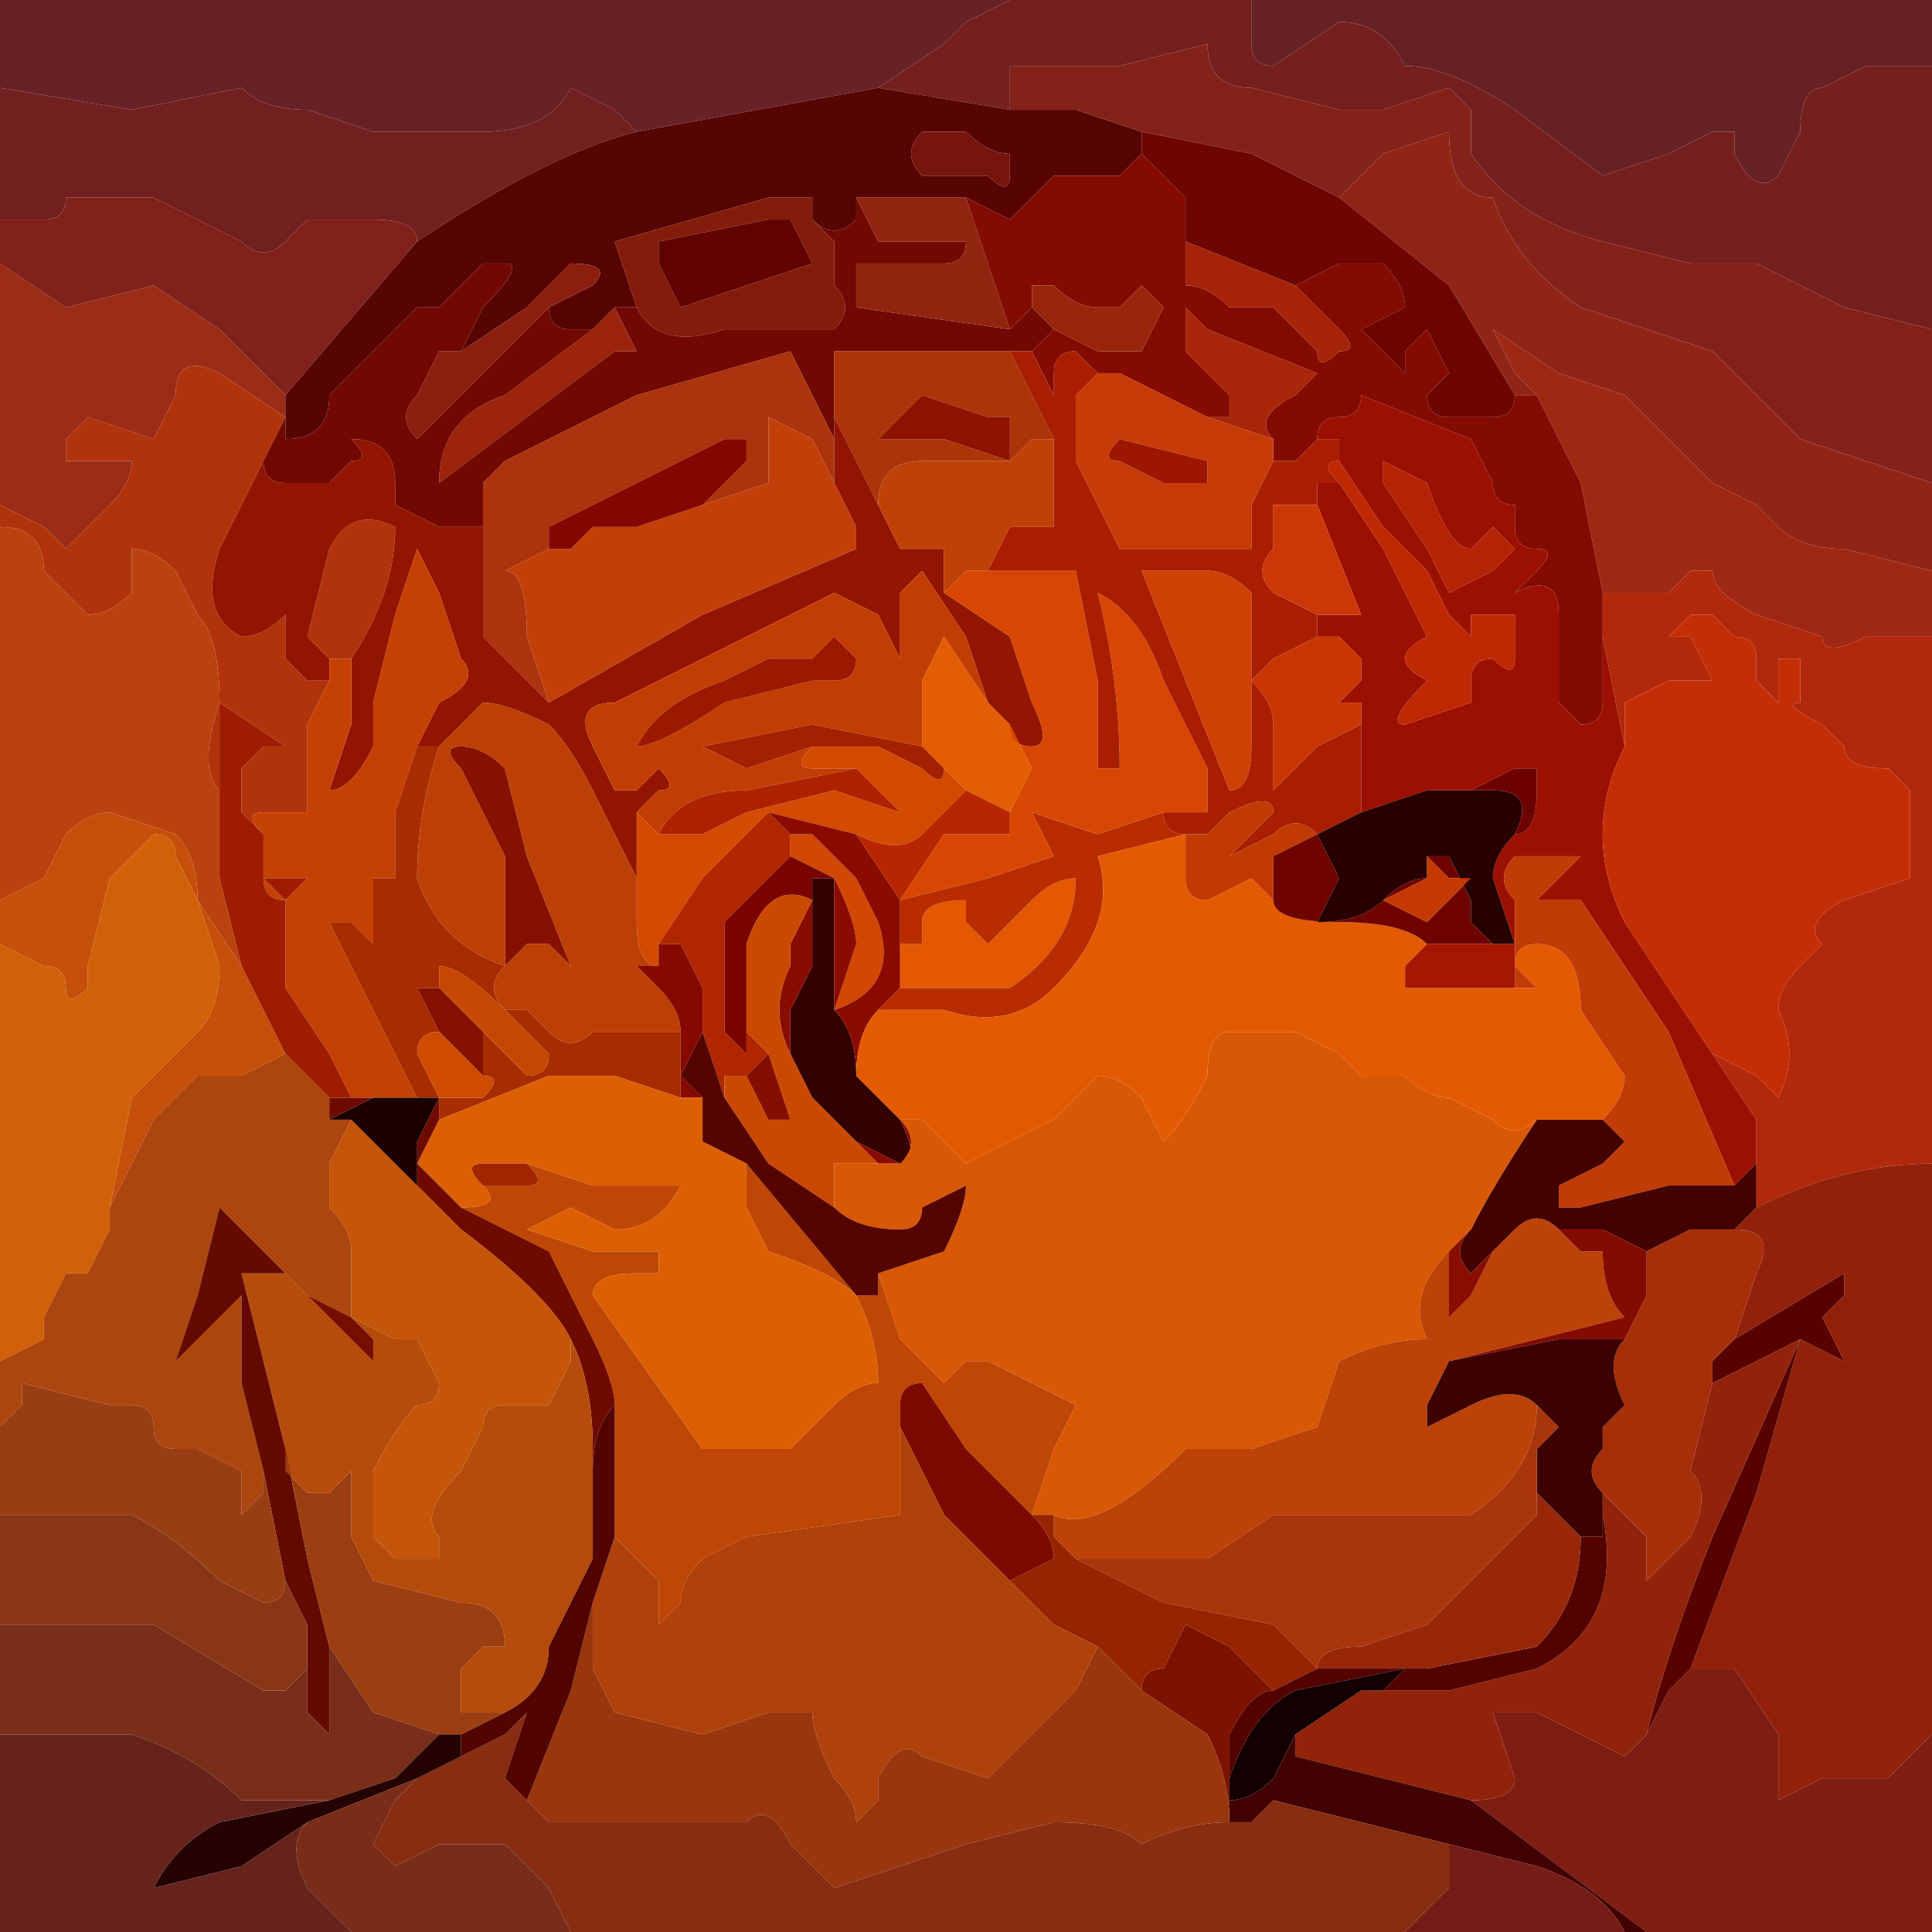 <?xml version="1.0" encoding="UTF-8" standalone="no"?>
<svg xmlns:xlink="http://www.w3.org/1999/xlink" height="4.4px" width="4.4px" xmlns="http://www.w3.org/2000/svg">
  <g transform="matrix(1.0, 0.0, 0.0, 1.0, 2.2, 2.2)">
    <path d="M0.1 -2.2 L0.0 -2.15 -0.05 -2.1 -0.2 -2.0 -0.75 -1.9 -0.8 -1.95 -0.9 -2.0 Q-0.95 -1.9 -1.1 -1.9 L-1.25 -1.9 -1.35 -1.9 -1.5 -1.95 Q-1.6 -1.95 -1.65 -2.0 L-1.9 -1.95 -2.2 -2.0 -2.2 -2.2 0.1 -2.2" fill="#662226" fill-rule="evenodd" stroke="none"/>
    <path d="M-2.2 -1.05 L-2.2 -1.6 -2.05 -1.5 -1.85 -1.55 -1.7 -1.45 -1.55 -1.3 -1.55 -1.25 -1.7 -1.35 Q-1.8 -1.4 -1.8 -1.3 L-1.85 -1.2 -2.0 -1.25 -2.05 -1.2 -2.05 -1.15 -2.0 -1.15 -1.9 -1.15 Q-1.9 -1.1 -1.95 -1.05 L-2.05 -0.95 -2.1 -1.0 -2.2 -1.05 M-1.55 -1.25 L-1.55 -1.25" fill="#9b2c16" fill-rule="evenodd" stroke="none"/>
    <path d="M-2.2 -1.6 L-2.2 -1.7 -2.1 -1.7 Q-2.05 -1.7 -2.05 -1.75 L-1.85 -1.75 -1.65 -1.65 Q-1.6 -1.6 -1.55 -1.65 L-1.5 -1.7 -1.35 -1.7 Q-1.25 -1.7 -1.25 -1.65 L-1.55 -1.3 -1.7 -1.45 -1.85 -1.55 -2.05 -1.5 -2.2 -1.6" fill="#80221b" fill-rule="evenodd" stroke="none"/>
    <path d="M-2.2 -1.7 L-2.2 -2.0 -1.9 -1.95 -1.65 -2.0 Q-1.6 -1.95 -1.5 -1.95 L-1.35 -1.9 -1.25 -1.9 -1.1 -1.9 Q-0.95 -1.9 -0.9 -2.0 L-0.8 -1.95 -0.75 -1.9 Q-0.95 -1.85 -1.25 -1.65 -1.25 -1.7 -1.35 -1.7 L-1.5 -1.7 -1.55 -1.65 Q-1.6 -1.6 -1.65 -1.65 L-1.85 -1.75 -2.05 -1.75 Q-2.05 -1.7 -2.1 -1.7 L-2.2 -1.7" fill="#711f1f" fill-rule="evenodd" stroke="none"/>
    <path d="M-2.2 -1.0 L-2.2 -1.05 -2.1 -1.0 -2.05 -0.95 -1.95 -1.05 Q-1.9 -1.1 -1.9 -1.15 L-2.0 -1.15 -2.05 -1.15 -2.05 -1.2 -2.0 -1.25 -1.85 -1.2 -1.8 -1.3 Q-1.8 -1.4 -1.7 -1.35 L-1.55 -1.25 -1.6 -1.15 -1.65 -1.05 -1.7 -0.95 Q-1.75 -0.8 -1.65 -0.75 -1.6 -0.75 -1.55 -0.8 L-1.55 -0.7 -1.5 -0.65 -1.5 -0.65 -1.45 -0.65 -1.5 -0.55 -1.5 -0.35 -1.6 -0.35 Q-1.65 -0.35 -1.6 -0.3 L-1.65 -0.35 -1.65 -0.45 -1.6 -0.5 Q-1.55 -0.5 -1.55 -0.5 L-1.7 -0.6 -1.7 -0.4 Q-1.75 -0.45 -1.7 -0.6 -1.7 -0.75 -1.75 -0.8 L-1.8 -0.9 Q-1.85 -0.95 -1.9 -0.95 L-1.9 -0.85 Q-1.95 -0.8 -2.0 -0.8 L-2.1 -0.9 Q-2.1 -1.0 -2.2 -1.0 M-1.45 -0.7 L-1.5 -0.75 -1.45 -0.95 Q-1.4 -1.05 -1.3 -1.0 -1.3 -0.85 -1.4 -0.7 L-1.45 -0.7" fill="#b1330c" fill-rule="evenodd" stroke="none"/>
    <path d="M-2.2 -0.15 L-2.2 -1.0 Q-2.1 -1.0 -2.1 -0.9 L-2.0 -0.8 Q-1.95 -0.8 -1.9 -0.85 L-1.9 -0.95 Q-1.85 -0.95 -1.8 -0.9 L-1.75 -0.8 Q-1.7 -0.75 -1.7 -0.6 -1.75 -0.45 -1.7 -0.4 L-1.7 -0.2 -1.65 0.0 -1.75 -0.15 Q-1.75 -0.25 -1.8 -0.3 L-1.95 -0.35 Q-2.0 -0.35 -2.05 -0.3 L-2.1 -0.2 -2.2 -0.15" fill="#ba420f" fill-rule="evenodd" stroke="none"/>
    <path d="M-2.2 -0.05 L-2.2 -0.15 -2.1 -0.2 -2.05 -0.3 Q-2.0 -0.35 -1.95 -0.35 L-1.8 -0.3 Q-1.75 -0.25 -1.75 -0.15 L-1.65 0.0 -1.6 0.1 -1.55 0.2 -1.65 0.25 -1.75 0.25 -1.85 0.35 -1.95 0.55 -1.9 0.3 -1.75 0.15 Q-1.7 0.1 -1.7 0.0 L-1.75 -0.15 -1.8 -0.25 Q-1.8 -0.3 -1.85 -0.3 L-1.95 -0.2 -2.0 0.0 -2.0 0.05 Q-2.05 0.1 -2.05 0.05 -2.05 0.0 -2.1 0.0 L-2.2 -0.05" fill="#c64f0b" fill-rule="evenodd" stroke="none"/>
    <path d="M-2.2 0.9 L-2.2 -0.05 -2.1 0.0 Q-2.05 0.0 -2.05 0.05 -2.05 0.1 -2.0 0.05 L-2.0 0.0 -1.95 -0.2 -1.85 -0.3 Q-1.8 -0.3 -1.8 -0.25 L-1.75 -0.15 -1.7 0.0 Q-1.7 0.1 -1.75 0.15 L-1.9 0.3 -1.95 0.55 -1.95 0.6 -2.0 0.7 -2.05 0.7 -2.1 0.8 -2.1 0.85 -2.2 0.9" fill="#d16109" fill-rule="evenodd" stroke="none"/>
    <path d="M0.65 -2.2 L0.65 -2.1 Q0.65 -2.05 0.7 -2.05 L0.85 -2.15 Q0.95 -2.15 1.0 -2.05 1.1 -2.05 1.25 -1.95 L1.45 -1.8 1.6 -1.85 1.7 -1.9 1.75 -1.9 1.75 -1.85 Q1.8 -1.75 1.85 -1.8 L1.9 -1.9 Q1.9 -2.0 1.95 -2.0 L2.05 -2.05 2.2 -2.05 2.2 -1.45 2.0 -1.5 Q1.9 -1.55 1.8 -1.6 L1.65 -1.6 1.45 -1.65 Q1.25 -1.7 1.15 -1.85 L1.15 -1.95 1.1 -2.0 0.95 -1.95 0.85 -1.95 0.65 -2.0 Q0.55 -2.0 0.55 -2.1 L0.35 -2.05 0.1 -2.05 0.1 -1.95 -0.2 -2.0 -0.05 -2.1 0.0 -2.15 0.1 -2.2 0.65 -2.2" fill="#75201e" fill-rule="evenodd" stroke="none"/>
    <path d="M-0.2 -2.0 L0.1 -1.95 0.25 -1.95 0.4 -1.9 0.4 -1.85 0.35 -1.8 0.25 -1.8 0.2 -1.8 0.15 -1.75 0.1 -1.7 0.0 -1.75 -0.25 -1.75 -0.25 -1.7 Q-0.3 -1.65 -0.35 -1.7 L-0.35 -1.75 -0.45 -1.75 -0.8 -1.65 -0.75 -1.5 -0.75 -1.5 -0.8 -1.5 -0.85 -1.45 -0.9 -1.45 Q-0.95 -1.45 -0.95 -1.5 L-0.85 -1.55 Q-0.8 -1.6 -0.9 -1.6 L-1.0 -1.5 -1.15 -1.4 -1.1 -1.5 Q-1.0 -1.6 -1.05 -1.6 L-1.1 -1.6 -1.2 -1.5 -1.25 -1.5 -1.35 -1.4 -1.45 -1.3 Q-1.45 -1.2 -1.55 -1.2 L-1.55 -1.25 -1.55 -1.3 -1.25 -1.65 Q-0.95 -1.85 -0.75 -1.9 L-0.2 -2.0 M0.1 -1.8 L0.1 -1.85 Q0.05 -1.85 0.0 -1.9 L-0.1 -1.9 Q-0.15 -1.85 -0.1 -1.8 L0.05 -1.8 Q0.1 -1.75 0.1 -1.8" fill="#560503" fill-rule="evenodd" stroke="none"/>
    <path d="M0.1 -1.8 Q0.1 -1.75 0.05 -1.8 L-0.1 -1.8 Q-0.15 -1.85 -0.1 -1.9 L0.0 -1.9 Q0.05 -1.85 0.1 -1.85 L0.1 -1.8" fill="#76150c" fill-rule="evenodd" stroke="none"/>
    <path d="M-0.7 -1.65 L-0.7 -1.6 -0.65 -1.5 -0.5 -1.55 -0.35 -1.6 -0.4 -1.7 -0.45 -1.7 -0.7 -1.65 M-0.75 -1.5 L-0.8 -1.65 -0.45 -1.75 -0.35 -1.75 -0.35 -1.7 -0.3 -1.65 -0.3 -1.55 Q-0.25 -1.5 -0.3 -1.45 L-0.45 -1.45 -0.55 -1.45 Q-0.7 -1.4 -0.75 -1.5" fill="#841c0b" fill-rule="evenodd" stroke="none"/>
    <path d="M-0.7 -1.65 L-0.45 -1.7 -0.4 -1.7 -0.35 -1.6 -0.5 -1.55 -0.65 -1.5 -0.7 -1.6 -0.7 -1.65" fill="#600301" fill-rule="evenodd" stroke="none"/>
    <path d="M-1.15 -1.4 L-1.0 -1.5 -0.9 -1.6 Q-0.8 -1.6 -0.85 -1.55 L-0.95 -1.5 -1.1 -1.35 -1.25 -1.2 Q-1.3 -1.25 -1.25 -1.3 L-1.2 -1.4 -1.15 -1.4" fill="#8c1e0d" fill-rule="evenodd" stroke="none"/>
    <path d="M-0.85 -1.45 L-0.8 -1.5 -0.75 -1.4 -0.8 -1.4 -1.0 -1.25 -1.2 -1.1 Q-1.2 -1.25 -1.05 -1.3 L-0.85 -1.45" fill="#9c240d" fill-rule="evenodd" stroke="none"/>
    <path d="M0.1 -1.45 L0.15 -1.5 0.2 -1.45 0.15 -1.4 0.1 -1.4 -0.1 -1.4 -0.3 -1.4 -0.3 -1.25 -0.3 -1.2 -0.35 -1.3 -0.4 -1.4 -0.75 -1.3 -1.05 -1.15 -1.1 -1.1 -1.1 -1.0 -1.2 -1.0 -1.3 -1.05 -1.3 -1.1 Q-1.3 -1.2 -1.4 -1.2 -1.35 -1.15 -1.4 -1.15 L-1.45 -1.1 -1.55 -1.1 Q-1.6 -1.1 -1.6 -1.15 L-1.55 -1.25 -1.55 -1.25 -1.55 -1.2 Q-1.45 -1.2 -1.45 -1.3 L-1.35 -1.4 -1.25 -1.5 -1.2 -1.5 -1.1 -1.6 -1.05 -1.6 Q-1.0 -1.6 -1.1 -1.5 L-1.15 -1.4 -1.2 -1.4 -1.25 -1.3 Q-1.3 -1.25 -1.25 -1.2 L-1.1 -1.35 -0.95 -1.5 Q-0.95 -1.45 -0.9 -1.45 L-0.85 -1.45 -1.05 -1.3 Q-1.2 -1.25 -1.2 -1.1 L-1.0 -1.25 -0.8 -1.4 -0.75 -1.4 -0.8 -1.5 -0.75 -1.5 -0.75 -1.5 Q-0.7 -1.4 -0.55 -1.45 L-0.45 -1.45 -0.3 -1.45 Q-0.25 -1.5 -0.3 -1.55 L-0.3 -1.65 -0.35 -1.7 Q-0.3 -1.65 -0.25 -1.7 L-0.25 -1.75 -0.2 -1.65 -0.15 -1.65 -0.05 -1.65 0.0 -1.65 Q0.0 -1.6 -0.05 -1.6 L-0.2 -1.6 -0.25 -1.6 -0.25 -1.5 0.1 -1.45" fill="#720802" fill-rule="evenodd" stroke="none"/>
    <path d="M0.0 -1.75 L0.05 -1.6 0.1 -1.45 -0.25 -1.5 -0.25 -1.6 -0.2 -1.6 -0.05 -1.6 Q0.0 -1.6 0.0 -1.65 L-0.05 -1.65 -0.15 -1.65 -0.2 -1.65 -0.25 -1.75 0.0 -1.75" fill="#91240e" fill-rule="evenodd" stroke="none"/>
    <path d="M0.1 -1.4 L0.15 -1.3 0.2 -1.2 0.15 -1.2 0.1 -1.15 0.0 -1.15 -0.1 -1.15 Q-0.2 -1.15 -0.2 -1.05 L-0.25 -1.15 -0.3 -1.25 -0.3 -1.4 -0.1 -1.4 0.1 -1.4 M0.1 -1.15 L0.1 -1.25 0.05 -1.25 -0.1 -1.3 -0.2 -1.2 -0.05 -1.2 0.1 -1.15" fill="#ac3409" fill-rule="evenodd" stroke="none"/>
    <path d="M-1.1 -1.0 L-1.1 -1.1 -1.05 -1.15 -0.75 -1.3 -0.4 -1.4 -0.35 -1.3 -0.3 -1.2 -0.3 -1.1 -0.35 -1.2 -0.45 -1.25 -0.45 -1.2 Q-0.45 -1.15 -0.45 -1.1 L-0.6 -1.05 -0.75 -1.0 -0.6 -1.05 -0.5 -1.15 -0.5 -1.2 -0.55 -1.2 -0.75 -1.1 -0.95 -1.0 -0.95 -0.95 -0.9 -0.95 -0.95 -0.95 -1.05 -0.9 Q-1.0 -0.9 -1.0 -0.75 L-0.95 -0.6 -1.1 -0.75 -1.1 -1.0" fill="#ab330d" fill-rule="evenodd" stroke="none"/>
    <path d="M-0.3 -1.25 L-0.25 -1.15 -0.2 -1.05 -0.15 -0.95 -0.1 -0.95 -0.05 -0.95 -0.05 -0.85 0.1 -0.75 0.15 -0.6 Q0.2 -0.5 0.15 -0.5 0.1 -0.5 0.1 -0.55 L0.05 -0.6 0.0 -0.75 -0.1 -0.9 -0.15 -0.85 -0.15 -0.7 -0.2 -0.8 -0.3 -0.85 -0.8 -0.6 Q-0.9 -0.6 -0.85 -0.5 L-0.8 -0.4 -0.75 -0.4 -0.7 -0.45 Q-0.65 -0.4 -0.7 -0.4 L-0.75 -0.35 -0.75 -0.2 -0.85 -0.4 Q-0.9 -0.5 -0.95 -0.55 -1.05 -0.6 -1.1 -0.6 L-1.2 -0.5 -1.25 -0.5 -1.2 -0.6 Q-1.1 -0.65 -1.15 -0.7 L-1.2 -0.85 -1.25 -0.95 -1.3 -0.8 -1.35 -0.6 -1.35 -0.5 Q-1.4 -0.4 -1.45 -0.4 L-1.4 -0.55 -1.4 -0.7 Q-1.3 -0.85 -1.3 -1.0 -1.4 -1.05 -1.45 -0.95 L-1.5 -0.75 -1.45 -0.7 -1.45 -0.65 -1.5 -0.65 -1.5 -0.65 -1.55 -0.7 -1.55 -0.8 Q-1.6 -0.75 -1.65 -0.75 -1.75 -0.8 -1.7 -0.95 L-1.65 -1.05 -1.6 -1.15 Q-1.6 -1.1 -1.55 -1.1 L-1.45 -1.1 -1.4 -1.15 Q-1.35 -1.15 -1.4 -1.2 -1.3 -1.2 -1.3 -1.1 L-1.3 -1.05 -1.2 -1.0 -1.1 -1.0 -1.1 -0.75 -0.95 -0.6 -0.6 -0.8 -0.25 -0.95 -0.25 -1.0 -0.3 -1.1 -0.3 -1.2 -0.3 -1.25" fill="#921501" fill-rule="evenodd" stroke="none"/>
    <path d="M-1.6 -0.3 Q-1.65 -0.35 -1.6 -0.35 L-1.5 -0.35 -1.5 -0.55 -1.45 -0.65 -1.45 -0.7 -1.4 -0.7 -1.4 -0.55 -1.45 -0.4 Q-1.4 -0.4 -1.35 -0.5 L-1.35 -0.6 -1.3 -0.8 -1.25 -0.95 -1.2 -0.85 -1.15 -0.7 Q-1.1 -0.65 -1.2 -0.6 L-1.25 -0.5 -1.3 -0.35 -1.3 -0.2 -1.35 -0.2 -1.35 -0.05 -1.4 -0.1 -1.45 -0.1 -1.35 0.1 -1.25 0.3 -1.3 0.3 -1.4 0.3 -1.45 0.2 -1.55 0.05 -1.55 -0.15 -1.5 -0.2 -1.55 -0.2 -1.6 -0.2 -1.55 -0.15 Q-1.6 -0.15 -1.6 -0.2 L-1.6 -0.3" fill="#c54003" fill-rule="evenodd" stroke="none"/>
    <path d="M-1.65 0.0 L-1.7 -0.2 -1.7 -0.4 -1.7 -0.6 -1.55 -0.5 Q-1.55 -0.5 -1.6 -0.5 L-1.65 -0.45 -1.65 -0.35 -1.6 -0.3 -1.6 -0.2 Q-1.6 -0.15 -1.55 -0.15 L-1.6 -0.2 -1.55 -0.2 -1.5 -0.2 -1.55 -0.15 -1.55 0.05 -1.45 0.2 -1.4 0.3 -1.4 0.3 -1.45 0.3 -1.55 0.2 -1.6 0.1 -1.65 0.0" fill="#9e1d00" fill-rule="evenodd" stroke="none"/>
    <path d="M-1.25 -0.5 L-1.2 -0.5 Q-1.25 -0.35 -1.25 -0.2 -1.2 -0.05 -1.05 0.0 L-1.05 0.0 Q-1.1 0.05 -1.05 0.1 L-1.0 0.1 -0.95 0.15 Q-0.9 0.2 -0.85 0.15 L-0.75 0.15 -0.65 0.15 -0.65 0.3 -0.8 0.25 -0.95 0.25 -1.2 0.35 -1.2 0.3 -1.25 0.3 -1.35 0.1 -1.45 -0.1 -1.4 -0.1 -1.35 -0.05 -1.35 -0.2 -1.3 -0.2 -1.3 -0.35 -1.25 -0.5 M-1.2 0.15 Q-1.25 0.15 -1.25 0.2 L-1.2 0.3 -1.1 0.3 Q-1.05 0.25 -1.1 0.25 L-1.1 0.15 -1.0 0.25 Q-0.95 0.25 -0.95 0.2 L-1.05 0.1 Q-1.15 0.0 -1.2 0.0 L-1.2 0.05 -1.25 0.05 -1.2 0.15" fill="#a72c00" fill-rule="evenodd" stroke="none"/>
    <path d="M-1.05 0.0 Q-1.05 -0.1 -1.05 -0.25 -1.1 -0.35 -1.15 -0.45 -1.2 -0.5 -1.15 -0.5 -1.1 -0.5 -1.05 -0.45 L-1.0 -0.25 -0.9 0.0 Q-0.9 0.0 -0.95 -0.05 L-1.0 -0.05 -1.05 0.0 -1.05 0.0" fill="#871100" fill-rule="evenodd" stroke="none"/>
    <path d="M-1.2 -0.5 L-1.1 -0.6 Q-1.05 -0.6 -0.95 -0.55 -0.9 -0.5 -0.85 -0.4 L-0.75 -0.2 -0.75 -0.1 Q-0.75 0.0 -0.7 0.0 L-0.75 0.0 -0.7 0.05 Q-0.65 0.1 -0.65 0.15 L-0.75 0.15 -0.85 0.15 Q-0.9 0.2 -0.95 0.15 L-1.0 0.1 -1.05 0.1 Q-1.1 0.05 -1.05 0.0 -1.2 -0.05 -1.25 -0.2 -1.25 -0.35 -1.2 -0.5 M-1.05 0.0 L-1.0 -0.05 -0.95 -0.05 Q-0.9 0.0 -0.9 0.0 L-1.0 -0.25 -1.05 -0.45 Q-1.1 -0.5 -1.15 -0.5 -1.2 -0.5 -1.15 -0.45 -1.1 -0.35 -1.05 -0.25 -1.05 -0.1 -1.05 0.0" fill="#bc3f06" fill-rule="evenodd" stroke="none"/>
    <path d="M0.2 -1.2 L0.2 -1.0 0.1 -1.0 0.05 -0.9 0.0 -0.9 -0.05 -0.85 -0.05 -0.95 -0.1 -0.95 -0.15 -0.95 -0.2 -1.05 Q-0.2 -1.15 -0.1 -1.15 L0.0 -1.15 0.1 -1.15 0.15 -1.2 0.2 -1.2 M0.1 -1.15 L0.1 -1.15" fill="#be4108" fill-rule="evenodd" stroke="none"/>
    <path d="M0.1 -1.15 L-0.05 -1.2 -0.2 -1.2 -0.1 -1.3 0.05 -1.25 0.1 -1.25 0.1 -1.15 0.1 -1.15" fill="#8e1300" fill-rule="evenodd" stroke="none"/>
    <path d="M-0.95 -0.6 L-1.0 -0.75 Q-1.0 -0.9 -1.05 -0.9 L-0.95 -0.95 -0.9 -0.95 -0.85 -1.0 -0.75 -1.0 -0.6 -1.05 -0.45 -1.1 Q-0.45 -1.15 -0.45 -1.2 L-0.45 -1.25 -0.35 -1.2 -0.3 -1.1 -0.25 -1.0 -0.25 -0.95 -0.6 -0.8 -0.95 -0.6" fill="#c23f09" fill-rule="evenodd" stroke="none"/>
    <path d="M0.05 -0.6 L-0.05 -0.75 -0.1 -0.65 -0.1 -0.5 -0.35 -0.55 -0.6 -0.5 -0.5 -0.45 -0.35 -0.5 Q-0.4 -0.45 -0.35 -0.45 L-0.25 -0.45 -0.5 -0.4 Q-0.65 -0.4 -0.7 -0.3 L-0.75 -0.35 -0.7 -0.4 Q-0.65 -0.4 -0.7 -0.45 L-0.75 -0.4 -0.8 -0.4 -0.85 -0.5 Q-0.9 -0.6 -0.8 -0.6 L-0.3 -0.85 -0.2 -0.8 -0.15 -0.7 -0.15 -0.85 -0.1 -0.9 0.0 -0.75 0.05 -0.6 M-0.35 -0.7 L-0.45 -0.7 -0.55 -0.65 Q-0.7 -0.6 -0.75 -0.5 -0.7 -0.5 -0.55 -0.6 L-0.35 -0.65 -0.3 -0.65 Q-0.25 -0.65 -0.25 -0.7 L-0.3 -0.75 -0.35 -0.7" fill="#c23d04" fill-rule="evenodd" stroke="none"/>
    <path d="M-0.35 -0.7 L-0.3 -0.75 -0.25 -0.7 Q-0.25 -0.65 -0.3 -0.65 L-0.35 -0.65 -0.55 -0.6 Q-0.7 -0.5 -0.75 -0.5 -0.7 -0.6 -0.55 -0.65 L-0.45 -0.7 -0.35 -0.7" fill="#9b1900" fill-rule="evenodd" stroke="none"/>
    <path d="M0.05 -0.6 L0.1 -0.55 0.15 -0.45 0.1 -0.35 0.0 -0.4 -0.05 -0.45 -0.1 -0.5 -0.1 -0.65 -0.05 -0.75 0.05 -0.6" fill="#e25d03" fill-rule="evenodd" stroke="none"/>
    <path d="M-0.9 -0.95 L-0.95 -0.95 -0.95 -1.0 -0.75 -1.1 -0.55 -1.2 -0.5 -1.2 -0.5 -1.15 -0.6 -1.05 -0.75 -1.0 -0.85 -1.0 -0.9 -0.95" fill="#820700" fill-rule="evenodd" stroke="none"/>
    <path d="M-0.25 -0.3 L-0.45 -0.35 -0.6 -0.2 -0.7 -0.05 -0.7 0.0 Q-0.75 0.0 -0.75 -0.1 L-0.75 -0.2 -0.75 -0.35 -0.7 -0.3 -0.6 -0.3 -0.5 -0.35 -0.3 -0.4 -0.15 -0.35 -0.2 -0.4 -0.25 -0.45 -0.35 -0.45 Q-0.4 -0.45 -0.35 -0.5 L-0.2 -0.5 -0.1 -0.45 Q-0.05 -0.4 -0.05 -0.45 L0.0 -0.4 -0.1 -0.3 Q-0.15 -0.25 -0.25 -0.3" fill="#d34a02" fill-rule="evenodd" stroke="none"/>
    <path d="M-0.45 -0.35 L-0.4 -0.3 -0.35 -0.3 -0.4 -0.3 -0.4 -0.25 -0.55 -0.1 -0.55 0.15 -0.5 0.2 -0.5 0.15 -0.45 0.2 -0.5 0.25 -0.55 0.25 -0.55 0.3 -0.6 0.15 -0.6 0.05 -0.65 -0.05 -0.7 -0.05 -0.6 -0.2 -0.45 -0.35" fill="#b02600" fill-rule="evenodd" stroke="none"/>
    <path d="M-0.65 0.15 Q-0.65 0.1 -0.7 0.05 L-0.75 0.0 -0.7 0.0 -0.7 -0.05 -0.65 -0.05 -0.6 0.05 -0.6 0.15 -0.65 0.25 -0.6 0.3 -0.65 0.3 -0.65 0.15" fill="#860900" fill-rule="evenodd" stroke="none"/>
    <path d="M-0.7 -0.3 Q-0.65 -0.4 -0.5 -0.4 L-0.25 -0.45 -0.2 -0.4 -0.15 -0.35 -0.3 -0.4 -0.5 -0.35 -0.6 -0.3 -0.7 -0.3" fill="#ad2200" fill-rule="evenodd" stroke="none"/>
    <path d="M-0.1 -0.5 L-0.05 -0.45 Q-0.05 -0.4 -0.1 -0.45 L-0.2 -0.5 -0.35 -0.5 -0.5 -0.45 -0.6 -0.5 -0.35 -0.55 -0.1 -0.5" fill="#a32000" fill-rule="evenodd" stroke="none"/>
    <path d="M-0.35 -0.3 Q-0.3 -0.25 -0.25 -0.2 L-0.2 -0.1 Q-0.15 0.05 -0.3 0.1 L-0.25 -0.05 Q-0.25 -0.1 -0.3 -0.2 L-0.3 -0.2 -0.4 -0.25 -0.4 -0.3 -0.35 -0.3" fill="#d24701" fill-rule="evenodd" stroke="none"/>
    <path d="M-0.3 -0.2 L-0.3 0.1 Q-0.25 0.15 -0.25 0.25 L-0.15 0.35 Q-0.1 0.45 -0.15 0.45 L-0.25 0.4 -0.35 0.3 -0.4 0.2 -0.4 0.1 -0.35 0.0 -0.35 -0.15 -0.35 -0.2 -0.3 -0.2 -0.3 -0.2" fill="#350000" fill-rule="evenodd" stroke="none"/>
    <path d="M-0.3 -0.2 L-0.35 -0.2 -0.35 -0.15 Q-0.45 -0.2 -0.5 -0.05 L-0.5 0.15 -0.5 0.2 -0.55 0.15 -0.55 -0.1 -0.4 -0.25 -0.3 -0.2" fill="#790400" fill-rule="evenodd" stroke="none"/>
    <path d="M-0.35 -0.15 L-0.35 0.0 -0.4 0.1 -0.4 0.2 Q-0.45 0.1 -0.4 0.0 L-0.4 -0.05 -0.35 -0.15" fill="#880d00" fill-rule="evenodd" stroke="none"/>
    <path d="M-0.25 -0.3 L-0.15 -0.15 -0.15 -0.05 -0.15 -0.05 -0.15 0.0 -0.15 0.05 -0.2 0.1 Q-0.25 0.15 -0.25 0.25 L-0.15 0.35 -0.25 0.25 Q-0.25 0.15 -0.3 0.1 L-0.3 -0.2 Q-0.25 -0.1 -0.25 -0.05 L-0.3 0.1 Q-0.15 0.05 -0.2 -0.1 L-0.25 -0.2 Q-0.3 -0.25 -0.35 -0.3 L-0.4 -0.3 -0.45 -0.35 -0.25 -0.3 M-0.25 0.4 L-0.15 0.45 Q-0.1 0.45 -0.15 0.35 -0.1 0.4 -0.15 0.45 L-0.2 0.45 -0.25 0.4" fill="#8a0b00" fill-rule="evenodd" stroke="none"/>
    <path d="M-0.25 0.4 L-0.2 0.45 -0.3 0.45 -0.3 0.55 -0.45 0.45 -0.55 0.3 -0.55 0.25 -0.5 0.25 -0.45 0.35 -0.4 0.35 -0.45 0.2 -0.5 0.15 -0.5 -0.05 Q-0.45 -0.2 -0.35 -0.15 L-0.4 -0.05 -0.4 0.0 Q-0.45 0.1 -0.4 0.2 L-0.35 0.3 -0.25 0.4" fill="#ca4901" fill-rule="evenodd" stroke="none"/>
    <path d="M0.1 -0.35 L0.1 -0.3 -0.05 -0.3 -0.15 -0.15 -0.25 -0.3 Q-0.15 -0.25 -0.1 -0.3 L0.0 -0.4 0.1 -0.35" fill="#b72600" fill-rule="evenodd" stroke="none"/>
    <path d="M-0.15 0.05 L-0.15 0.0 -0.15 -0.05 -0.1 -0.05 -0.1 -0.1 Q-0.1 -0.15 0.0 -0.15 L0.0 -0.1 0.05 -0.05 0.15 -0.15 Q0.2 -0.2 0.25 -0.2 0.25 -0.05 0.1 0.05 L-0.15 0.05" fill="#e45801" fill-rule="evenodd" stroke="none"/>
    <path d="M0.45 -0.35 Q0.45 -0.3 0.5 -0.3 L0.3 -0.25 Q0.35 -0.1 0.2 0.05 0.1 0.15 -0.05 0.1 L-0.15 0.1 -0.2 0.1 -0.15 0.05 0.1 0.05 Q0.25 -0.05 0.25 -0.2 0.2 -0.2 0.15 -0.15 L0.05 -0.05 0.0 -0.1 0.0 -0.15 Q-0.1 -0.15 -0.1 -0.1 L-0.1 -0.05 -0.15 -0.05 -0.15 -0.05 -0.15 -0.15 0.05 -0.2 0.2 -0.25 0.15 -0.35 0.3 -0.3 0.45 -0.35" fill="#b82c00" fill-rule="evenodd" stroke="none"/>
    <path d="M0.05 -0.9 L0.15 -0.9 0.25 -0.9 0.3 -0.65 0.3 -0.45 0.35 -0.45 Q0.35 -0.65 0.3 -0.85 0.4 -0.8 0.45 -0.65 L0.55 -0.45 0.55 -0.35 0.45 -0.35 0.3 -0.3 0.15 -0.35 0.2 -0.25 0.05 -0.2 -0.15 -0.15 -0.05 -0.3 0.1 -0.3 0.1 -0.35 0.15 -0.45 0.1 -0.55 Q0.1 -0.5 0.15 -0.5 0.2 -0.5 0.15 -0.6 L0.1 -0.75 -0.05 -0.85 0.0 -0.9 0.05 -0.9" fill="#d74703" fill-rule="evenodd" stroke="none"/>
    <path d="M2.2 -2.05 L2.05 -2.05 1.95 -2.0 Q1.9 -2.0 1.9 -1.9 L1.85 -1.8 Q1.8 -1.75 1.75 -1.85 L1.75 -1.9 1.7 -1.9 1.6 -1.85 1.45 -1.8 1.25 -1.95 Q1.1 -2.05 1.0 -2.05 0.95 -2.15 0.85 -2.15 L0.7 -2.05 Q0.65 -2.05 0.65 -2.1 L0.65 -2.2 2.2 -2.2 2.2 -2.05" fill="#662124" fill-rule="evenodd" stroke="none"/>
    <path d="M0.1 -1.95 L0.1 -2.05 0.35 -2.05 0.55 -2.1 Q0.55 -2.0 0.65 -2.0 L0.85 -1.95 0.95 -1.95 1.1 -2.0 1.15 -1.95 1.15 -1.85 Q1.25 -1.7 1.45 -1.65 L1.65 -1.6 1.8 -1.6 Q1.9 -1.55 2.0 -1.5 L2.2 -1.45 2.2 -1.1 Q2.05 -1.15 1.9 -1.2 1.8 -1.3 1.7 -1.4 L1.4 -1.5 Q1.25 -1.6 1.2 -1.75 1.1 -1.75 1.1 -1.9 L0.95 -1.85 0.85 -1.75 0.65 -1.85 0.4 -1.9 0.25 -1.95 0.1 -1.95" fill="#832219" fill-rule="evenodd" stroke="none"/>
    <path d="M1.3 -1.3 L1.25 -1.35 1.2 -1.45 1.35 -1.35 1.5 -1.3 1.6 -1.2 1.7 -1.1 1.8 -1.05 1.85 -1.0 Q1.9 -0.95 2.0 -0.95 L2.2 -0.9 2.2 -0.75 2.05 -0.75 Q1.95 -0.7 1.95 -0.75 L1.8 -0.8 Q1.7 -0.85 1.7 -0.9 L1.65 -0.9 1.6 -0.85 1.55 -0.85 1.45 -0.85 1.4 -1.1 1.3 -1.3" fill="#9f2814" fill-rule="evenodd" stroke="none"/>
    <path d="M2.2 -0.9 L2.0 -0.95 Q1.9 -0.95 1.85 -1.0 L1.8 -1.05 1.7 -1.1 1.6 -1.2 1.5 -1.3 1.35 -1.35 1.2 -1.45 1.25 -1.35 1.3 -1.3 1.25 -1.3 1.1 -1.55 0.85 -1.75 0.95 -1.85 1.1 -1.9 Q1.1 -1.75 1.2 -1.75 1.25 -1.6 1.4 -1.5 L1.7 -1.4 Q1.8 -1.3 1.9 -1.2 2.05 -1.15 2.2 -1.1 L2.2 -0.9" fill="#902517" fill-rule="evenodd" stroke="none"/>
    <path d="M1.3 -1.3 L1.4 -1.1 1.45 -0.85 1.45 -0.75 1.45 -0.6 Q1.45 -0.55 1.4 -0.55 L1.35 -0.6 1.35 -0.8 Q1.35 -0.9 1.25 -0.85 L1.3 -0.9 Q1.35 -0.95 1.3 -0.95 1.25 -0.95 1.25 -1.0 L1.25 -1.05 Q1.2 -1.05 1.2 -1.1 L1.15 -1.2 0.9 -1.3 Q0.9 -1.25 0.85 -1.25 0.8 -1.25 0.8 -1.2 L0.75 -1.15 0.7 -1.15 0.7 -1.2 Q0.65 -1.25 0.75 -1.3 L0.8 -1.35 0.55 -1.45 0.5 -1.5 0.5 -1.4 Q0.5 -1.4 0.55 -1.35 L0.6 -1.3 0.6 -1.25 0.55 -1.25 0.35 -1.35 0.35 -1.35 0.3 -1.35 0.25 -1.4 Q0.2 -1.4 0.2 -1.35 L0.2 -1.3 0.15 -1.4 0.2 -1.45 0.3 -1.4 0.4 -1.4 0.45 -1.5 0.4 -1.55 0.35 -1.5 Q0.3 -1.5 0.3 -1.5 0.25 -1.5 0.2 -1.55 L0.15 -1.55 0.15 -1.5 0.1 -1.45 0.05 -1.6 0.0 -1.75 0.1 -1.7 0.15 -1.75 0.2 -1.8 0.25 -1.8 0.35 -1.8 0.4 -1.85 0.5 -1.75 0.5 -1.65 0.5 -1.55 Q0.55 -1.55 0.6 -1.5 L0.7 -1.5 0.8 -1.4 Q0.8 -1.35 0.85 -1.4 0.9 -1.4 0.85 -1.45 L0.75 -1.55 0.85 -1.6 0.95 -1.6 Q1.0 -1.55 1.0 -1.5 L0.9 -1.45 0.95 -1.4 1.0 -1.35 1.0 -1.4 1.05 -1.45 1.1 -1.35 1.05 -1.3 Q1.05 -1.25 1.1 -1.25 L1.2 -1.25 Q1.25 -1.25 1.25 -1.3 L1.3 -1.3" fill="#830b02" fill-rule="evenodd" stroke="none"/>
    <path d="M0.85 -1.75 L1.1 -1.55 1.25 -1.3 Q1.25 -1.25 1.2 -1.25 L1.1 -1.25 Q1.05 -1.25 1.05 -1.3 L1.1 -1.35 1.05 -1.45 1.0 -1.4 1.0 -1.35 0.95 -1.4 0.9 -1.45 1.0 -1.5 Q1.0 -1.55 0.95 -1.6 L0.85 -1.6 0.75 -1.55 0.5 -1.65 0.5 -1.75 0.4 -1.85 0.4 -1.9 0.65 -1.85 0.85 -1.75" fill="#6d0501" fill-rule="evenodd" stroke="none"/>
    <path d="M0.15 -1.5 L0.15 -1.55 0.2 -1.55 Q0.25 -1.5 0.3 -1.5 0.3 -1.5 0.35 -1.5 L0.4 -1.55 0.45 -1.5 0.4 -1.4 0.3 -1.4 0.2 -1.45 0.15 -1.5" fill="#99250b" fill-rule="evenodd" stroke="none"/>
    <path d="M0.15 -1.4 L0.2 -1.3 0.2 -1.35 Q0.2 -1.4 0.25 -1.4 L0.3 -1.35 0.35 -1.35 0.35 -1.35 0.3 -1.35 0.25 -1.3 0.25 -1.15 Q0.3 -1.05 0.35 -0.95 L0.5 -0.95 0.65 -0.95 0.65 -1.05 0.7 -1.15 0.75 -1.15 0.8 -1.2 0.85 -1.2 0.85 -1.15 Q0.8 -1.15 0.85 -1.1 L0.8 -1.1 0.8 -1.05 0.7 -1.05 0.7 -0.95 Q0.65 -0.9 0.7 -0.85 L0.8 -0.8 0.8 -0.75 0.7 -0.7 0.65 -0.65 Q0.7 -0.6 0.7 -0.55 0.7 -0.45 0.7 -0.4 L0.8 -0.5 0.9 -0.55 0.9 -0.35 0.8 -0.3 Q0.75 -0.35 0.7 -0.3 L0.6 -0.25 0.65 -0.3 0.7 -0.35 Q0.7 -0.4 0.6 -0.35 L0.55 -0.3 0.5 -0.3 Q0.45 -0.3 0.45 -0.35 L0.55 -0.35 0.55 -0.45 0.45 -0.65 Q0.4 -0.8 0.3 -0.85 0.35 -0.65 0.35 -0.45 L0.3 -0.45 0.3 -0.65 0.25 -0.9 0.15 -0.9 0.05 -0.9 0.1 -1.0 0.2 -1.0 0.2 -1.2 0.15 -1.3 0.1 -1.4 0.15 -1.4 M0.5 -0.3 L0.5 -0.3 M0.8 -0.3 L0.8 -0.3 M0.65 -0.65 L0.65 -0.85 Q0.6 -0.9 0.55 -0.9 L0.4 -0.9 0.5 -0.65 0.6 -0.4 Q0.65 -0.4 0.65 -0.5 L0.65 -0.65" fill="#a91e00" fill-rule="evenodd" stroke="none"/>
    <path d="M0.55 -1.25 L0.6 -1.25 0.6 -1.3 0.55 -1.35 Q0.5 -1.4 0.5 -1.4 L0.5 -1.5 0.55 -1.45 0.8 -1.35 0.75 -1.3 Q0.65 -1.25 0.7 -1.2 L0.55 -1.25" fill="#a8260a" fill-rule="evenodd" stroke="none"/>
    <path d="M0.35 -1.35 L0.55 -1.25 0.7 -1.2 0.7 -1.15 0.65 -1.05 0.65 -0.95 0.5 -0.95 0.35 -0.95 Q0.3 -1.05 0.25 -1.15 L0.25 -1.3 0.3 -1.35 0.35 -1.35 M0.55 -1.1 L0.55 -1.15 0.35 -1.2 Q0.3 -1.15 0.35 -1.15 L0.45 -1.1 Q0.5 -1.1 0.55 -1.1" fill="#c63b08" fill-rule="evenodd" stroke="none"/>
    <path d="M0.75 -1.55 L0.85 -1.45 Q0.9 -1.4 0.85 -1.4 0.8 -1.35 0.8 -1.4 L0.7 -1.5 0.6 -1.5 Q0.55 -1.55 0.5 -1.55 L0.5 -1.65 0.75 -1.55" fill="#a52309" fill-rule="evenodd" stroke="none"/>
    <path d="M0.8 -1.2 Q0.8 -1.25 0.85 -1.25 0.9 -1.25 0.9 -1.3 L1.15 -1.2 1.2 -1.1 Q1.2 -1.05 1.25 -1.05 L1.25 -1.0 Q1.25 -0.95 1.3 -0.95 1.35 -0.95 1.3 -0.9 L1.25 -0.85 Q1.35 -0.9 1.35 -0.8 L1.35 -0.6 1.4 -0.55 Q1.45 -0.55 1.45 -0.6 L1.45 -0.75 1.5 -0.5 Q1.4 -0.3 1.5 -0.1 L1.6 0.05 1.7 0.2 1.8 0.35 1.8 0.45 1.75 0.5 1.6 0.15 1.4 -0.15 1.35 -0.15 1.3 -0.15 1.35 -0.2 1.4 -0.25 1.25 -0.25 Q1.2 -0.2 1.25 -0.15 L1.25 -0.05 1.2 -0.2 Q1.2 -0.25 1.25 -0.3 1.3 -0.3 1.3 -0.4 L1.3 -0.45 1.25 -0.45 1.15 -0.4 1.05 -0.4 0.9 -0.35 0.9 -0.55 0.9 -0.6 0.85 -0.6 0.9 -0.65 0.9 -0.7 0.85 -0.75 0.8 -0.75 0.8 -0.8 0.85 -0.8 0.9 -0.8 0.8 -1.05 0.8 -1.1 0.85 -1.1 0.95 -0.95 1.05 -0.75 Q0.95 -0.7 1.05 -0.65 0.95 -0.55 1.0 -0.55 L1.15 -0.6 1.15 -0.65 Q1.15 -0.7 1.2 -0.7 1.25 -0.65 1.25 -0.7 L1.25 -0.8 1.15 -0.8 1.15 -0.75 1.1 -0.8 1.05 -0.9 0.95 -1.0 0.85 -1.15 0.85 -1.2 0.8 -1.2 M0.95 -1.15 L0.95 -1.1 1.05 -0.95 1.1 -0.85 1.2 -0.9 1.25 -0.95 1.2 -1.0 1.15 -0.95 Q1.1 -0.95 1.05 -1.1 L0.95 -1.15 0.95 -1.15" fill="#9b1001" fill-rule="evenodd" stroke="none"/>
    <path d="M0.95 -1.15 L0.95 -1.15 1.05 -1.1 Q1.1 -0.95 1.15 -0.95 L1.2 -1.0 1.25 -0.95 1.2 -0.9 1.1 -0.85 1.05 -0.95 0.95 -1.1 0.95 -1.15" fill="#b32304" fill-rule="evenodd" stroke="none"/>
    <path d="M0.85 -1.1 Q0.8 -1.15 0.85 -1.15 L0.95 -1.0 1.05 -0.9 1.1 -0.8 1.15 -0.75 1.15 -0.8 1.25 -0.8 1.25 -0.7 Q1.25 -0.65 1.2 -0.7 1.15 -0.7 1.15 -0.65 L1.15 -0.6 1.0 -0.55 Q0.95 -0.55 1.05 -0.65 0.95 -0.7 1.05 -0.75 L0.95 -0.95 0.85 -1.1" fill="#be2802" fill-rule="evenodd" stroke="none"/>
    <path d="M0.8 -0.8 L0.7 -0.85 Q0.65 -0.9 0.7 -0.95 L0.7 -1.05 0.8 -1.05 0.9 -0.8 0.85 -0.8 0.8 -0.8" fill="#cc3707" fill-rule="evenodd" stroke="none"/>
    <path d="M0.55 -1.1 Q0.5 -1.1 0.45 -1.1 L0.35 -1.15 Q0.3 -1.15 0.35 -1.2 L0.55 -1.15 0.55 -1.1" fill="#9c1600" fill-rule="evenodd" stroke="none"/>
    <path d="M0.65 -0.65 L0.65 -0.5 Q0.65 -0.4 0.6 -0.4 L0.5 -0.65 0.4 -0.9 0.55 -0.9 Q0.6 -0.9 0.65 -0.85 L0.65 -0.65" fill="#ce4004" fill-rule="evenodd" stroke="none"/>
    <path d="M0.9 -0.55 L0.8 -0.5 0.7 -0.4 Q0.7 -0.45 0.7 -0.55 0.7 -0.6 0.65 -0.65 L0.7 -0.7 0.8 -0.75 0.85 -0.75 0.9 -0.7 0.9 -0.65 0.85 -0.6 0.9 -0.6 0.9 -0.55" fill="#c83603" fill-rule="evenodd" stroke="none"/>
    <path d="M0.5 -0.3 L0.5 -0.3 0.5 -0.2 Q0.5 -0.15 0.55 -0.15 L0.65 -0.2 0.7 -0.15 Q0.7 -0.1 0.85 -0.1 1.0 -0.1 1.05 -0.05 L1.0 0.0 1.0 0.05 1.25 0.05 1.3 0.05 1.25 0.0 Q1.25 -0.05 1.3 -0.05 1.4 -0.05 1.4 0.1 L1.5 0.25 Q1.5 0.3 1.45 0.35 L1.3 0.35 Q1.25 0.4 1.2 0.35 L1.1 0.3 Q1.05 0.3 1.0 0.25 L0.9 0.25 0.85 0.2 0.75 0.15 0.6 0.15 Q0.55 0.15 0.55 0.25 0.5 0.35 0.45 0.4 L0.4 0.3 Q0.35 0.25 0.3 0.25 L0.2 0.35 0.0 0.45 -0.05 0.4 -0.1 0.35 -0.15 0.35 -0.25 0.25 Q-0.25 0.15 -0.2 0.1 L-0.15 0.1 -0.05 0.1 Q0.1 0.15 0.2 0.05 0.35 -0.1 0.3 -0.25 L0.5 -0.3" fill="#e45a03" fill-rule="evenodd" stroke="none"/>
    <path d="M0.5 -0.3 L0.55 -0.3 0.6 -0.35 Q0.7 -0.4 0.7 -0.35 L0.65 -0.3 0.6 -0.25 0.7 -0.3 Q0.75 -0.35 0.8 -0.3 L0.7 -0.25 0.7 -0.15 0.65 -0.2 0.55 -0.15 Q0.5 -0.15 0.5 -0.2 L0.5 -0.3" fill="#c03a01" fill-rule="evenodd" stroke="none"/>
    <path d="M0.8 -0.3 L0.8 -0.3 0.85 -0.2 0.8 -0.1 Q0.9 -0.1 0.95 -0.15 1.0 -0.2 1.05 -0.2 L0.95 -0.15 1.05 -0.1 1.1 -0.15 1.15 -0.2 1.1 -0.2 1.05 -0.25 1.1 -0.25 1.15 -0.15 1.15 -0.1 Q1.2 -0.05 1.2 -0.05 L1.05 -0.05 Q1.0 -0.1 0.85 -0.1 0.7 -0.1 0.7 -0.15 L0.7 -0.25 0.8 -0.3" fill="#6f0300" fill-rule="evenodd" stroke="none"/>
    <path d="M0.8 -0.3 L0.9 -0.35 1.05 -0.4 1.2 -0.4 Q1.3 -0.4 1.25 -0.3 1.2 -0.25 1.2 -0.2 L1.25 -0.05 1.2 -0.05 Q1.2 -0.05 1.15 -0.1 L1.15 -0.15 1.1 -0.25 1.05 -0.25 1.05 -0.2 Q1.0 -0.2 0.95 -0.15 0.9 -0.1 0.8 -0.1 L0.85 -0.2 0.8 -0.3 M1.25 -0.05 L1.25 -0.05" fill="#280000" fill-rule="evenodd" stroke="none"/>
    <path d="M1.45 -0.85 L1.55 -0.85 1.6 -0.85 1.65 -0.9 1.7 -0.9 Q1.7 -0.85 1.8 -0.8 L1.95 -0.75 Q1.95 -0.7 2.05 -0.75 L2.2 -0.75 2.2 0.45 Q2.0 0.45 1.8 0.55 L1.8 0.45 1.8 0.35 1.7 0.2 1.8 0.25 1.85 0.3 Q1.9 0.2 1.85 0.1 1.85 0.05 1.9 0.0 L1.95 -0.05 Q1.9 -0.1 2.0 -0.15 L2.15 -0.2 2.15 -0.4 2.1 -0.45 Q2.0 -0.45 2.0 -0.5 L1.95 -0.55 Q1.85 -0.6 1.9 -0.6 L1.9 -0.7 1.85 -0.7 1.85 -0.6 1.8 -0.65 1.8 -0.7 Q1.8 -0.75 1.75 -0.75 L1.7 -0.8 1.65 -0.8 1.6 -0.75 1.65 -0.75 1.7 -0.65 1.6 -0.65 1.5 -0.6 1.5 -0.5 1.45 -0.75 1.45 -0.85" fill="#b1280a" fill-rule="evenodd" stroke="none"/>
    <path d="M1.5 -0.5 L1.5 -0.6 1.6 -0.65 1.7 -0.65 1.65 -0.75 1.6 -0.75 1.65 -0.8 1.7 -0.8 1.75 -0.75 Q1.8 -0.75 1.8 -0.7 L1.8 -0.65 1.85 -0.6 1.85 -0.7 1.9 -0.7 1.9 -0.6 Q1.85 -0.6 1.95 -0.55 L2.0 -0.5 Q2.0 -0.45 2.1 -0.45 L2.15 -0.4 2.15 -0.2 2.0 -0.15 Q1.9 -0.1 1.95 -0.05 L1.9 0.0 Q1.85 0.05 1.85 0.1 1.9 0.2 1.85 0.3 L1.8 0.25 1.7 0.2 1.6 0.05 1.5 -0.1 Q1.4 -0.3 1.5 -0.5" fill="#c42e07" fill-rule="evenodd" stroke="none"/>
    <path d="M1.05 -0.4 L1.15 -0.4 1.25 -0.45 1.3 -0.45 1.3 -0.4 Q1.3 -0.3 1.25 -0.3 1.3 -0.4 1.2 -0.4 L1.05 -0.4" fill="#6d0100" fill-rule="evenodd" stroke="none"/>
    <path d="M1.25 -0.05 L1.25 -0.15 Q1.2 -0.2 1.25 -0.25 L1.4 -0.25 1.35 -0.2 1.3 -0.15 1.35 -0.15 1.4 -0.15 1.6 0.15 1.75 0.5 1.6 0.5 1.4 0.55 1.35 0.55 1.35 0.5 1.45 0.45 1.5 0.4 1.45 0.35 1.3 0.35 1.45 0.35 Q1.5 0.3 1.5 0.25 L1.4 0.1 Q1.4 -0.05 1.3 -0.05 1.25 -0.05 1.25 0.0 L1.3 0.05 1.25 0.05 1.25 -0.05 1.25 -0.05" fill="#c13b06" fill-rule="evenodd" stroke="none"/>
    <path d="M1.05 -0.25 L1.1 -0.2 1.15 -0.2 1.1 -0.15 1.05 -0.1 0.95 -0.15 1.05 -0.2 1.05 -0.25" fill="#c53801" fill-rule="evenodd" stroke="none"/>
    <path d="M1.05 -0.05 L1.2 -0.05 1.25 -0.05 1.25 0.05 1.0 0.05 1.0 0.0 1.05 -0.05" fill="#a61700" fill-rule="evenodd" stroke="none"/>
    <path d="M2.2 1.75 L2.2 2.2 1.55 2.2 1.15 1.9 Q1.25 1.9 1.25 1.85 L1.2 1.7 1.3 1.7 1.5 1.8 1.55 1.75 1.6 1.65 1.65 1.6 1.7 1.6 1.75 1.6 1.85 1.75 1.85 1.9 1.95 1.85 2.05 1.85 2.1 1.85 2.2 1.75" fill="#7e1d12" fill-rule="evenodd" stroke="none"/>
    <path d="M1.8 0.55 Q2.0 0.45 2.2 0.45 L2.2 1.75 2.1 1.85 2.05 1.85 1.95 1.85 1.85 1.9 1.85 1.75 1.75 1.6 1.7 1.6 1.65 1.6 1.8 1.2 1.9 0.85 2.0 0.9 2.05 1.0 2.0 0.9 1.95 0.8 2.0 0.75 2.0 0.7 1.75 0.85 1.8 0.7 Q1.85 0.6 1.75 0.6 L1.8 0.55" fill="#92210c" fill-rule="evenodd" stroke="none"/>
    <path d="M1.8 0.45 L1.8 0.55 1.75 0.6 1.65 0.6 1.55 0.65 1.45 0.6 1.35 0.6 Q1.3 0.55 1.25 0.6 L1.2 0.65 1.15 0.7 Q1.1 0.65 1.15 0.6 1.2 0.5 1.3 0.35 L1.45 0.35 1.5 0.4 1.45 0.45 1.35 0.5 1.35 0.55 1.4 0.55 1.6 0.5 1.75 0.5 1.8 0.45" fill="#430100" fill-rule="evenodd" stroke="none"/>
    <path d="M1.55 0.65 L1.65 0.6 1.75 0.6 Q1.85 0.6 1.8 0.7 L1.75 0.85 1.7 0.9 1.7 0.95 1.65 1.15 Q1.7 1.2 1.65 1.3 L1.55 1.4 1.55 1.3 1.45 1.2 Q1.4 1.15 1.45 1.1 L1.45 1.05 1.5 1.0 Q1.45 0.9 1.5 0.85 L1.55 0.75 1.55 0.65" fill="#a62f09" fill-rule="evenodd" stroke="none"/>
    <path d="M-0.2 0.45 L-0.15 0.45 Q-0.1 0.4 -0.15 0.35 L-0.1 0.35 -0.05 0.4 0.0 0.45 0.2 0.35 0.3 0.25 Q0.35 0.25 0.4 0.3 L0.45 0.4 Q0.5 0.35 0.55 0.25 0.55 0.15 0.6 0.15 L0.75 0.15 0.85 0.2 0.9 0.25 1.0 0.25 Q1.05 0.3 1.1 0.3 L1.2 0.35 Q1.25 0.4 1.3 0.35 1.2 0.5 1.15 0.6 L1.1 0.65 Q1.0 0.75 1.05 0.85 0.95 0.85 0.85 0.9 L0.8 1.05 0.65 1.1 0.5 1.1 Q0.3 1.3 0.2 1.25 L0.15 1.25 0.2 1.1 0.25 1.0 0.05 0.9 0.0 0.9 -0.05 0.95 -0.15 0.85 -0.2 0.7 -0.05 0.65 Q0.0 0.55 0.0 0.5 L-0.1 0.55 Q-0.1 0.6 -0.15 0.6 -0.25 0.6 -0.3 0.55 L-0.3 0.45 -0.2 0.45" fill="#d85805" fill-rule="evenodd" stroke="none"/>
    <path d="M1.2 0.65 L1.25 0.6 Q1.3 0.55 1.35 0.6 L1.4 0.65 1.45 0.65 Q1.45 0.75 1.5 0.8 L1.3 0.85 1.1 0.9 1.05 1.0 1.05 1.05 1.15 1.0 Q1.25 0.95 1.3 1.0 1.3 1.15 1.15 1.25 L0.9 1.25 0.7 1.25 0.55 1.35 0.4 1.35 0.25 1.35 0.2 1.3 0.2 1.25 Q0.3 1.3 0.5 1.1 L0.65 1.1 0.8 1.05 0.85 0.9 Q0.95 0.85 1.05 0.85 1.0 0.75 1.1 0.65 L1.1 0.8 1.15 0.75 1.2 0.65" fill="#bc4208" fill-rule="evenodd" stroke="none"/>
    <path d="M1.35 0.6 L1.45 0.6 1.55 0.65 1.55 0.75 1.5 0.85 Q1.45 0.85 1.35 0.85 L1.1 0.9 1.3 0.85 1.5 0.8 Q1.45 0.75 1.45 0.65 L1.4 0.65 1.35 0.6" fill="#830b00" fill-rule="evenodd" stroke="none"/>
    <path d="M1.15 0.6 Q1.1 0.65 1.15 0.7 L1.2 0.65 1.15 0.75 1.1 0.8 1.1 0.65 1.15 0.6" fill="#890e00" fill-rule="evenodd" stroke="none"/>
    <path d="M1.5 0.85 Q1.45 0.9 1.5 1.0 L1.45 1.05 1.45 1.1 Q1.4 1.15 1.45 1.2 L1.45 1.25 1.45 1.3 1.4 1.3 1.35 1.25 1.3 1.2 Q1.3 1.15 1.3 1.1 L1.35 1.05 1.3 1.0 Q1.25 0.95 1.15 1.0 L1.05 1.05 1.05 1.0 1.1 0.9 1.35 0.85 Q1.45 0.85 1.5 0.85" fill="#3c0100" fill-rule="evenodd" stroke="none"/>
    <path d="M0.25 1.35 L0.4 1.35 0.55 1.35 0.7 1.25 0.9 1.25 1.15 1.25 Q1.3 1.15 1.3 1.0 L1.35 1.05 1.3 1.1 Q1.3 1.15 1.3 1.2 L1.3 1.25 1.25 1.3 1.15 1.4 1.05 1.5 0.9 1.55 Q0.8 1.55 0.8 1.6 L0.75 1.55 0.7 1.5 0.45 1.45 0.25 1.35" fill="#a9350a" fill-rule="evenodd" stroke="none"/>
    <path d="M1.65 1.6 L1.6 1.65 1.55 1.75 Q1.6 1.55 1.7 1.3 L1.9 0.85 1.8 0.9 1.7 0.95 1.7 0.9 1.75 0.85 2.0 0.7 2.0 0.75 1.95 0.8 2.0 0.9 2.05 1.0 2.0 0.9 1.9 0.85 1.8 1.2 1.65 1.6" fill="#570200" fill-rule="evenodd" stroke="none"/>
    <path d="M1.55 1.75 L1.5 1.8 1.3 1.7 1.2 1.7 1.25 1.85 Q1.25 1.9 1.15 1.9 L0.75 1.8 0.75 1.75 0.9 1.65 1.1 1.65 1.3 1.6 Q1.5 1.5 1.45 1.25 L1.45 1.2 1.55 1.3 1.55 1.4 1.65 1.3 Q1.7 1.2 1.65 1.15 L1.7 0.95 1.8 0.9 1.9 0.85 1.7 1.3 Q1.6 1.55 1.55 1.75" fill="#91230b" fill-rule="evenodd" stroke="none"/>
    <path d="M-0.2 0.7 L-0.15 0.85 -0.05 0.95 0.0 0.9 0.05 0.9 0.25 1.0 0.2 1.1 0.15 1.25 0.0 1.1 -0.1 0.95 Q-0.15 0.95 -0.15 1.0 L-0.15 1.05 -0.15 1.25 -0.5 1.3 -0.6 1.35 Q-0.65 1.4 -0.65 1.45 -0.7 1.5 -0.7 1.5 L-0.7 1.4 -0.8 1.3 -0.8 1.0 Q-0.8 0.95 -0.85 0.85 L-0.95 0.65 -1.15 0.55 Q-1.05 0.55 -1.1 0.5 L-1.0 0.5 Q-0.95 0.5 -1.0 0.45 L-0.85 0.5 -0.65 0.5 Q-0.7 0.6 -0.8 0.6 L-0.9 0.55 -1.0 0.6 -0.85 0.65 -0.75 0.65 -0.7 0.65 -0.7 0.7 -0.75 0.7 Q-0.85 0.7 -0.85 0.75 L-0.6 1.1 -0.4 1.1 -0.3 1.0 Q-0.25 0.95 -0.2 0.95 -0.2 0.85 -0.25 0.75 -0.3 0.7 -0.45 0.65 L-0.5 0.55 -0.5 0.45 -0.25 0.75 -0.2 0.75 -0.2 0.7" fill="#bf4605" fill-rule="evenodd" stroke="none"/>
    <path d="M0.4 1.65 Q0.4 1.6 0.45 1.6 L0.5 1.5 0.6 1.55 0.7 1.65 Q0.65 1.65 0.6 1.75 L0.6 1.85 0.6 1.9 0.6 1.95 Q0.6 1.85 0.55 1.75 L0.4 1.65" fill="#7c1200" fill-rule="evenodd" stroke="none"/>
    <path d="M0.2 1.25 L0.2 1.3 0.25 1.35 0.45 1.45 0.7 1.5 0.75 1.55 0.8 1.6 0.7 1.65 0.6 1.55 0.5 1.5 0.45 1.6 Q0.4 1.6 0.4 1.65 L0.3 1.55 0.2 1.5 0.1 1.4 0.2 1.35 Q0.2 1.3 0.15 1.25 L0.2 1.25" fill="#962400" fill-rule="evenodd" stroke="none"/>
    <path d="M1.4 1.3 L1.45 1.3 1.45 1.25 Q1.5 1.5 1.3 1.6 L1.1 1.65 0.9 1.65 0.95 1.65 1.0 1.6 0.75 1.65 Q0.65 1.7 0.6 1.85 L0.6 1.75 Q0.65 1.65 0.7 1.65 L0.8 1.6 0.9 1.6 1.05 1.6 1.3 1.55 Q1.4 1.45 1.4 1.3" fill="#540200" fill-rule="evenodd" stroke="none"/>
    <path d="M0.75 1.75 L0.7 1.85 Q0.65 1.9 0.6 1.9 L0.6 1.85 Q0.65 1.7 0.75 1.65 L1.0 1.6 0.95 1.65 0.9 1.65 0.75 1.75" fill="#140000" fill-rule="evenodd" stroke="none"/>
    <path d="M1.55 2.2 L1.5 2.2 Q1.45 2.1 1.3 2.05 L1.1 2.0 0.7 1.9 0.65 1.95 0.6 1.95 0.6 1.9 Q0.65 1.9 0.7 1.85 L0.75 1.75 0.75 1.8 1.15 1.9 1.55 2.2" fill="#410201" fill-rule="evenodd" stroke="none"/>
    <path d="M1.3 1.2 L1.35 1.25 1.4 1.3 Q1.4 1.45 1.3 1.55 L1.05 1.6 0.9 1.6 0.8 1.6 Q0.8 1.55 0.9 1.55 L1.05 1.5 1.15 1.4 1.25 1.3 1.3 1.25 1.3 1.2" fill="#982709" fill-rule="evenodd" stroke="none"/>
    <path d="M-0.15 1.05 L-0.15 1.0 Q-0.15 0.95 -0.1 0.95 L0.0 1.1 0.15 1.25 Q0.2 1.3 0.2 1.35 L0.1 1.4 -0.05 1.25 -0.15 1.05" fill="#7d0a00" fill-rule="evenodd" stroke="none"/>
    <path d="M0.1 1.4 L0.2 1.5 0.3 1.55 0.25 1.65 0.15 1.75 0.05 1.85 -0.1 1.8 Q-0.15 1.75 -0.2 1.85 L-0.2 1.9 -0.25 1.95 Q-0.25 1.9 -0.3 1.85 -0.35 1.75 -0.35 1.7 L-0.45 1.7 -0.6 1.75 -0.8 1.7 -0.85 1.6 -0.85 1.45 -0.8 1.3 -0.7 1.4 -0.7 1.5 Q-0.7 1.5 -0.65 1.45 -0.65 1.4 -0.6 1.35 L-0.5 1.3 -0.15 1.25 -0.15 1.05 -0.05 1.25 0.1 1.4" fill="#af410a" fill-rule="evenodd" stroke="none"/>
    <path d="M0.3 1.55 L0.4 1.65 0.55 1.75 Q0.6 1.85 0.6 1.95 0.5 1.95 0.4 2.0 0.35 1.95 0.2 1.95 L0.0 2.0 -0.15 2.05 -0.3 2.1 -0.4 2.0 Q-0.45 1.9 -0.5 1.95 L-0.6 1.95 -0.65 1.95 -0.75 1.95 -0.85 1.95 -0.95 1.95 -1.0 1.9 -0.9 1.65 -0.85 1.45 -0.85 1.6 -0.8 1.7 -0.6 1.75 -0.45 1.7 -0.35 1.7 Q-0.35 1.75 -0.3 1.85 -0.25 1.9 -0.25 1.95 L-0.2 1.9 -0.2 1.85 Q-0.15 1.75 -0.1 1.8 L0.05 1.85 0.15 1.75 0.25 1.65 0.3 1.55" fill="#99360e" fill-rule="evenodd" stroke="none"/>
    <path d="M1.0 2.2 L-0.9 2.2 -0.95 2.1 -1.05 2.0 -1.15 2.0 Q-1.15 2.0 -1.2 2.0 L-1.3 2.05 -1.35 2.0 -1.3 1.9 -1.25 1.85 -1.15 1.8 -1.05 1.75 -1.0 1.7 -1.05 1.85 -1.0 1.9 -0.95 1.95 -0.85 1.95 -0.75 1.95 -0.65 1.95 -0.6 1.95 -0.5 1.95 Q-0.45 1.9 -0.4 2.0 L-0.3 2.1 -0.15 2.05 0.0 2.0 0.2 1.95 Q0.35 1.95 0.4 2.0 0.5 1.95 0.6 1.95 L0.65 1.95 0.7 1.9 1.1 2.0 1.1 2.1 1.0 2.2" fill="#882c12" fill-rule="evenodd" stroke="none"/>
    <path d="M1.5 2.2 L1.0 2.2 1.1 2.1 1.1 2.0 1.3 2.05 Q1.45 2.1 1.5 2.2" fill="#741c15" fill-rule="evenodd" stroke="none"/>
    <path d="M-0.45 0.2 L-0.4 0.35 -0.45 0.35 -0.5 0.25 -0.45 0.2" fill="#850e00" fill-rule="evenodd" stroke="none"/>
    <path d="M-0.55 0.3 L-0.45 0.45 -0.3 0.55 Q-0.25 0.6 -0.15 0.6 -0.1 0.6 -0.1 0.55 L0.0 0.5 Q0.0 0.55 -0.05 0.65 L-0.2 0.7 -0.2 0.75 -0.25 0.75 -0.5 0.45 -0.6 0.4 -0.6 0.3 -0.65 0.25 -0.6 0.15 -0.55 0.3" fill="#560400" fill-rule="evenodd" stroke="none"/>
    <path d="M-1.2 0.35 L-0.95 0.25 -0.8 0.25 -0.65 0.3 -0.6 0.3 -0.6 0.4 -0.5 0.45 -0.5 0.55 -0.45 0.65 Q-0.3 0.7 -0.25 0.75 -0.2 0.85 -0.2 0.95 -0.25 0.95 -0.3 1.0 L-0.4 1.1 -0.6 1.1 -0.85 0.75 Q-0.85 0.7 -0.75 0.7 L-0.7 0.7 -0.7 0.65 -0.75 0.65 -0.85 0.65 -1.0 0.6 -0.9 0.55 -0.8 0.6 Q-0.7 0.6 -0.65 0.5 L-0.85 0.5 -1.0 0.45 -1.1 0.45 Q-1.15 0.45 -1.1 0.5 -1.05 0.55 -1.15 0.55 L-1.25 0.45 -1.2 0.35" fill="#dc5f03" fill-rule="evenodd" stroke="none"/>
    <path d="M-1.0 0.45 Q-0.95 0.5 -1.0 0.5 L-1.1 0.5 Q-1.15 0.45 -1.1 0.45 L-1.0 0.45" fill="#a02500" fill-rule="evenodd" stroke="none"/>
    <path d="M-1.25 0.3 L-1.2 0.3 -1.2 0.35 -1.25 0.45 -1.15 0.55 -0.95 0.65 -0.85 0.85 Q-0.8 0.95 -0.8 1.0 -0.85 1.05 -0.85 1.15 -0.85 1.3 -0.85 1.35 L-0.85 1.1 Q-0.85 0.95 -0.9 0.85 -0.95 0.75 -1.15 0.6 L-1.4 0.35 -1.35 0.4 -1.25 0.5 -1.25 0.4 -1.2 0.3 -1.35 0.3 -1.45 0.35 -1.45 0.35 -1.45 0.3 -1.4 0.3 -1.4 0.3 -1.3 0.3 -1.25 0.3 M-1.4 0.35 L-1.4 0.35" fill="#6f0a00" fill-rule="evenodd" stroke="none"/>
    <path d="M-1.4 0.8 L-1.3 0.85 -1.25 0.85 -1.2 0.95 Q-1.2 1.0 -1.25 1.0 -1.3 1.05 -1.35 1.15 L-1.35 1.3 -1.3 1.35 -1.25 1.35 -1.2 1.35 Q-1.2 1.3 -1.2 1.3 -1.25 1.25 -1.15 1.15 L-1.1 1.05 Q-1.1 1.0 -1.05 1.0 L-0.95 1.0 -0.9 0.9 -0.9 0.85 Q-0.85 0.95 -0.85 1.1 L-0.85 1.35 -0.9 1.45 -0.95 1.55 Q-0.95 1.65 -1.05 1.7 L-1.15 1.7 -1.15 1.6 -1.1 1.55 -1.05 1.55 Q-1.05 1.45 -1.15 1.45 L-1.35 1.4 -1.4 1.3 -1.4 1.15 -1.45 1.2 -1.5 1.2 -1.55 1.15 -1.55 1.1 -1.6 0.9 -1.65 0.7 -1.55 0.7 -1.45 0.8 -1.35 0.9 -1.35 0.85 -1.4 0.8" fill="#b54c0b" fill-rule="evenodd" stroke="none"/>
    <path d="M-0.9 0.85 L-0.9 0.9 -0.95 1.0 -1.05 1.0 Q-1.1 1.0 -1.1 1.05 L-1.15 1.15 Q-1.25 1.25 -1.2 1.3 -1.2 1.3 -1.2 1.35 L-1.25 1.35 -1.3 1.35 -1.35 1.3 -1.35 1.15 Q-1.3 1.05 -1.25 1.0 -1.2 1.0 -1.2 0.95 L-1.25 0.85 -1.3 0.85 -1.4 0.8 -1.4 0.65 Q-1.4 0.6 -1.45 0.55 L-1.45 0.45 -1.4 0.35 -1.15 0.6 Q-0.95 0.75 -0.9 0.85 M-1.4 0.8 L-1.4 0.8" fill="#c45509" fill-rule="evenodd" stroke="none"/>
    <path d="M-0.85 1.45 L-0.9 1.65 -1.0 1.9 -1.05 1.85 -1.0 1.7 -1.05 1.75 -1.15 1.8 -1.15 1.75 -1.05 1.7 Q-0.95 1.65 -0.95 1.55 L-0.9 1.45 -0.85 1.35 Q-0.85 1.3 -0.85 1.15 -0.85 1.05 -0.8 1.0 L-0.8 1.3 -0.85 1.45" fill="#510400" fill-rule="evenodd" stroke="none"/>
    <path d="M-1.2 0.05 L-1.2 0.0 Q-1.15 0.0 -1.05 0.1 L-0.95 0.2 Q-0.95 0.25 -1.0 0.25 L-1.1 0.15 -1.2 0.05" fill="#c44702" fill-rule="evenodd" stroke="none"/>
    <path d="M-1.2 0.15 L-1.25 0.05 -1.2 0.05 -1.1 0.15 -1.1 0.25 -1.2 0.15" fill="#861000" fill-rule="evenodd" stroke="none"/>
    <path d="M-1.2 0.3 L-1.25 0.2 Q-1.25 0.15 -1.2 0.15 L-1.1 0.25 Q-1.05 0.25 -1.1 0.3 L-1.2 0.3" fill="#ce4b01" fill-rule="evenodd" stroke="none"/>
    <path d="M-2.2 1.05 L-2.2 0.9 -2.1 0.85 -2.1 0.8 -2.05 0.7 -2.0 0.7 -1.95 0.6 -1.95 0.55 -1.85 0.35 -1.75 0.25 -1.65 0.25 -1.55 0.2 -1.45 0.3 -1.45 0.35 -1.4 0.35 -1.45 0.45 -1.45 0.55 Q-1.4 0.6 -1.4 0.65 L-1.4 0.8 -1.5 0.75 -1.55 0.7 -1.7 0.55 -1.75 0.75 -1.8 0.9 -1.75 0.85 -1.65 0.75 -1.65 0.95 -1.6 1.15 -1.6 1.2 -1.65 1.25 -1.65 1.15 -1.75 1.1 -1.8 1.1 Q-1.85 1.1 -1.85 1.05 -1.85 1.0 -1.9 1.0 L-1.95 1.0 -2.15 0.95 -2.15 1.0 -2.2 1.05 M-1.4 0.35 L-1.4 0.35" fill="#ac450e" fill-rule="evenodd" stroke="none"/>
    <path d="M-1.45 0.35 L-1.45 0.35 -1.35 0.3 -1.2 0.3 -1.25 0.4 -1.25 0.5 -1.35 0.4 -1.4 0.35 -1.45 0.35" fill="#1c0000" fill-rule="evenodd" stroke="none"/>
    <path d="M-1.55 0.7 L-1.65 0.7 -1.6 0.9 -1.55 1.1 -1.5 1.35 -1.45 1.55 -1.45 1.75 -1.5 1.7 -1.5 1.6 -1.5 1.5 -1.55 1.4 -1.6 1.15 -1.65 0.95 -1.65 0.75 -1.75 0.85 -1.8 0.9 -1.75 0.75 -1.7 0.55 -1.55 0.7" fill="#640a00" fill-rule="evenodd" stroke="none"/>
    <path d="M-2.2 1.25 L-2.2 1.05 -2.15 1.0 -2.15 0.95 -1.95 1.0 -1.9 1.0 Q-1.85 1.0 -1.85 1.05 -1.85 1.1 -1.8 1.1 L-1.75 1.1 -1.65 1.15 -1.65 1.25 -1.6 1.2 -1.6 1.15 -1.55 1.4 Q-1.55 1.45 -1.6 1.45 L-1.7 1.4 Q-1.8 1.3 -1.9 1.25 L-2.2 1.25" fill="#983e13" fill-rule="evenodd" stroke="none"/>
    <path d="M-1.55 1.1 L-1.55 1.15 -1.5 1.2 -1.45 1.2 -1.4 1.15 -1.4 1.3 -1.35 1.4 -1.15 1.45 Q-1.05 1.45 -1.05 1.55 L-1.1 1.55 -1.15 1.6 -1.15 1.7 -1.05 1.7 -1.15 1.75 -1.2 1.75 -1.35 1.7 -1.45 1.55 -1.5 1.35 -1.55 1.1" fill="#9b3e11" fill-rule="evenodd" stroke="none"/>
    <path d="M-1.4 0.8 L-1.35 0.85 -1.35 0.9 -1.45 0.8 -1.55 0.7 -1.5 0.75 -1.4 0.8 -1.4 0.8" fill="#770f00" fill-rule="evenodd" stroke="none"/>
    <path d="M-2.2 1.75 L-2.2 1.5 -1.85 1.5 -1.6 1.65 -1.55 1.65 -1.5 1.6 -1.5 1.7 -1.45 1.75 -1.45 1.55 -1.35 1.7 -1.2 1.75 -1.3 1.85 -1.45 1.9 -1.55 1.9 -1.65 1.9 Q-1.75 1.8 -1.9 1.75 L-2.05 1.75 -2.2 1.75" fill="#782e18" fill-rule="evenodd" stroke="none"/>
    <path d="M-1.15 1.8 L-1.25 1.85 -1.5 1.95 -1.65 2.05 -1.85 2.1 Q-1.8 2.0 -1.7 1.95 L-1.45 1.9 -1.3 1.85 -1.2 1.75 -1.15 1.75 -1.15 1.8" fill="#240302" fill-rule="evenodd" stroke="none"/>
    <path d="M-2.2 1.5 L-2.2 1.25 -1.9 1.25 Q-1.8 1.3 -1.7 1.4 L-1.6 1.45 Q-1.55 1.45 -1.55 1.4 L-1.5 1.5 -1.5 1.6 -1.55 1.65 -1.6 1.65 -1.85 1.5 -2.2 1.5" fill="#883616" fill-rule="evenodd" stroke="none"/>
    <path d="M-1.4 2.2 L-2.2 2.2 -2.2 1.75 -2.05 1.75 -1.9 1.75 Q-1.75 1.8 -1.65 1.9 L-1.55 1.9 -1.45 1.9 -1.7 1.95 Q-1.8 2.0 -1.85 2.1 L-1.65 2.05 -1.5 1.95 Q-1.55 2.0 -1.5 2.1 L-1.4 2.2" fill="#65231c" fill-rule="evenodd" stroke="none"/>
    <path d="M-0.9 2.2 L-1.4 2.2 -1.5 2.1 Q-1.55 2.0 -1.5 1.95 L-1.25 1.85 -1.3 1.9 -1.35 2.0 -1.3 2.05 -1.2 2.0 Q-1.15 2.0 -1.15 2.0 L-1.05 2.0 -0.95 2.1 -0.9 2.2" fill="#792c18" fill-rule="evenodd" stroke="none"/>
  </g>
</svg>
